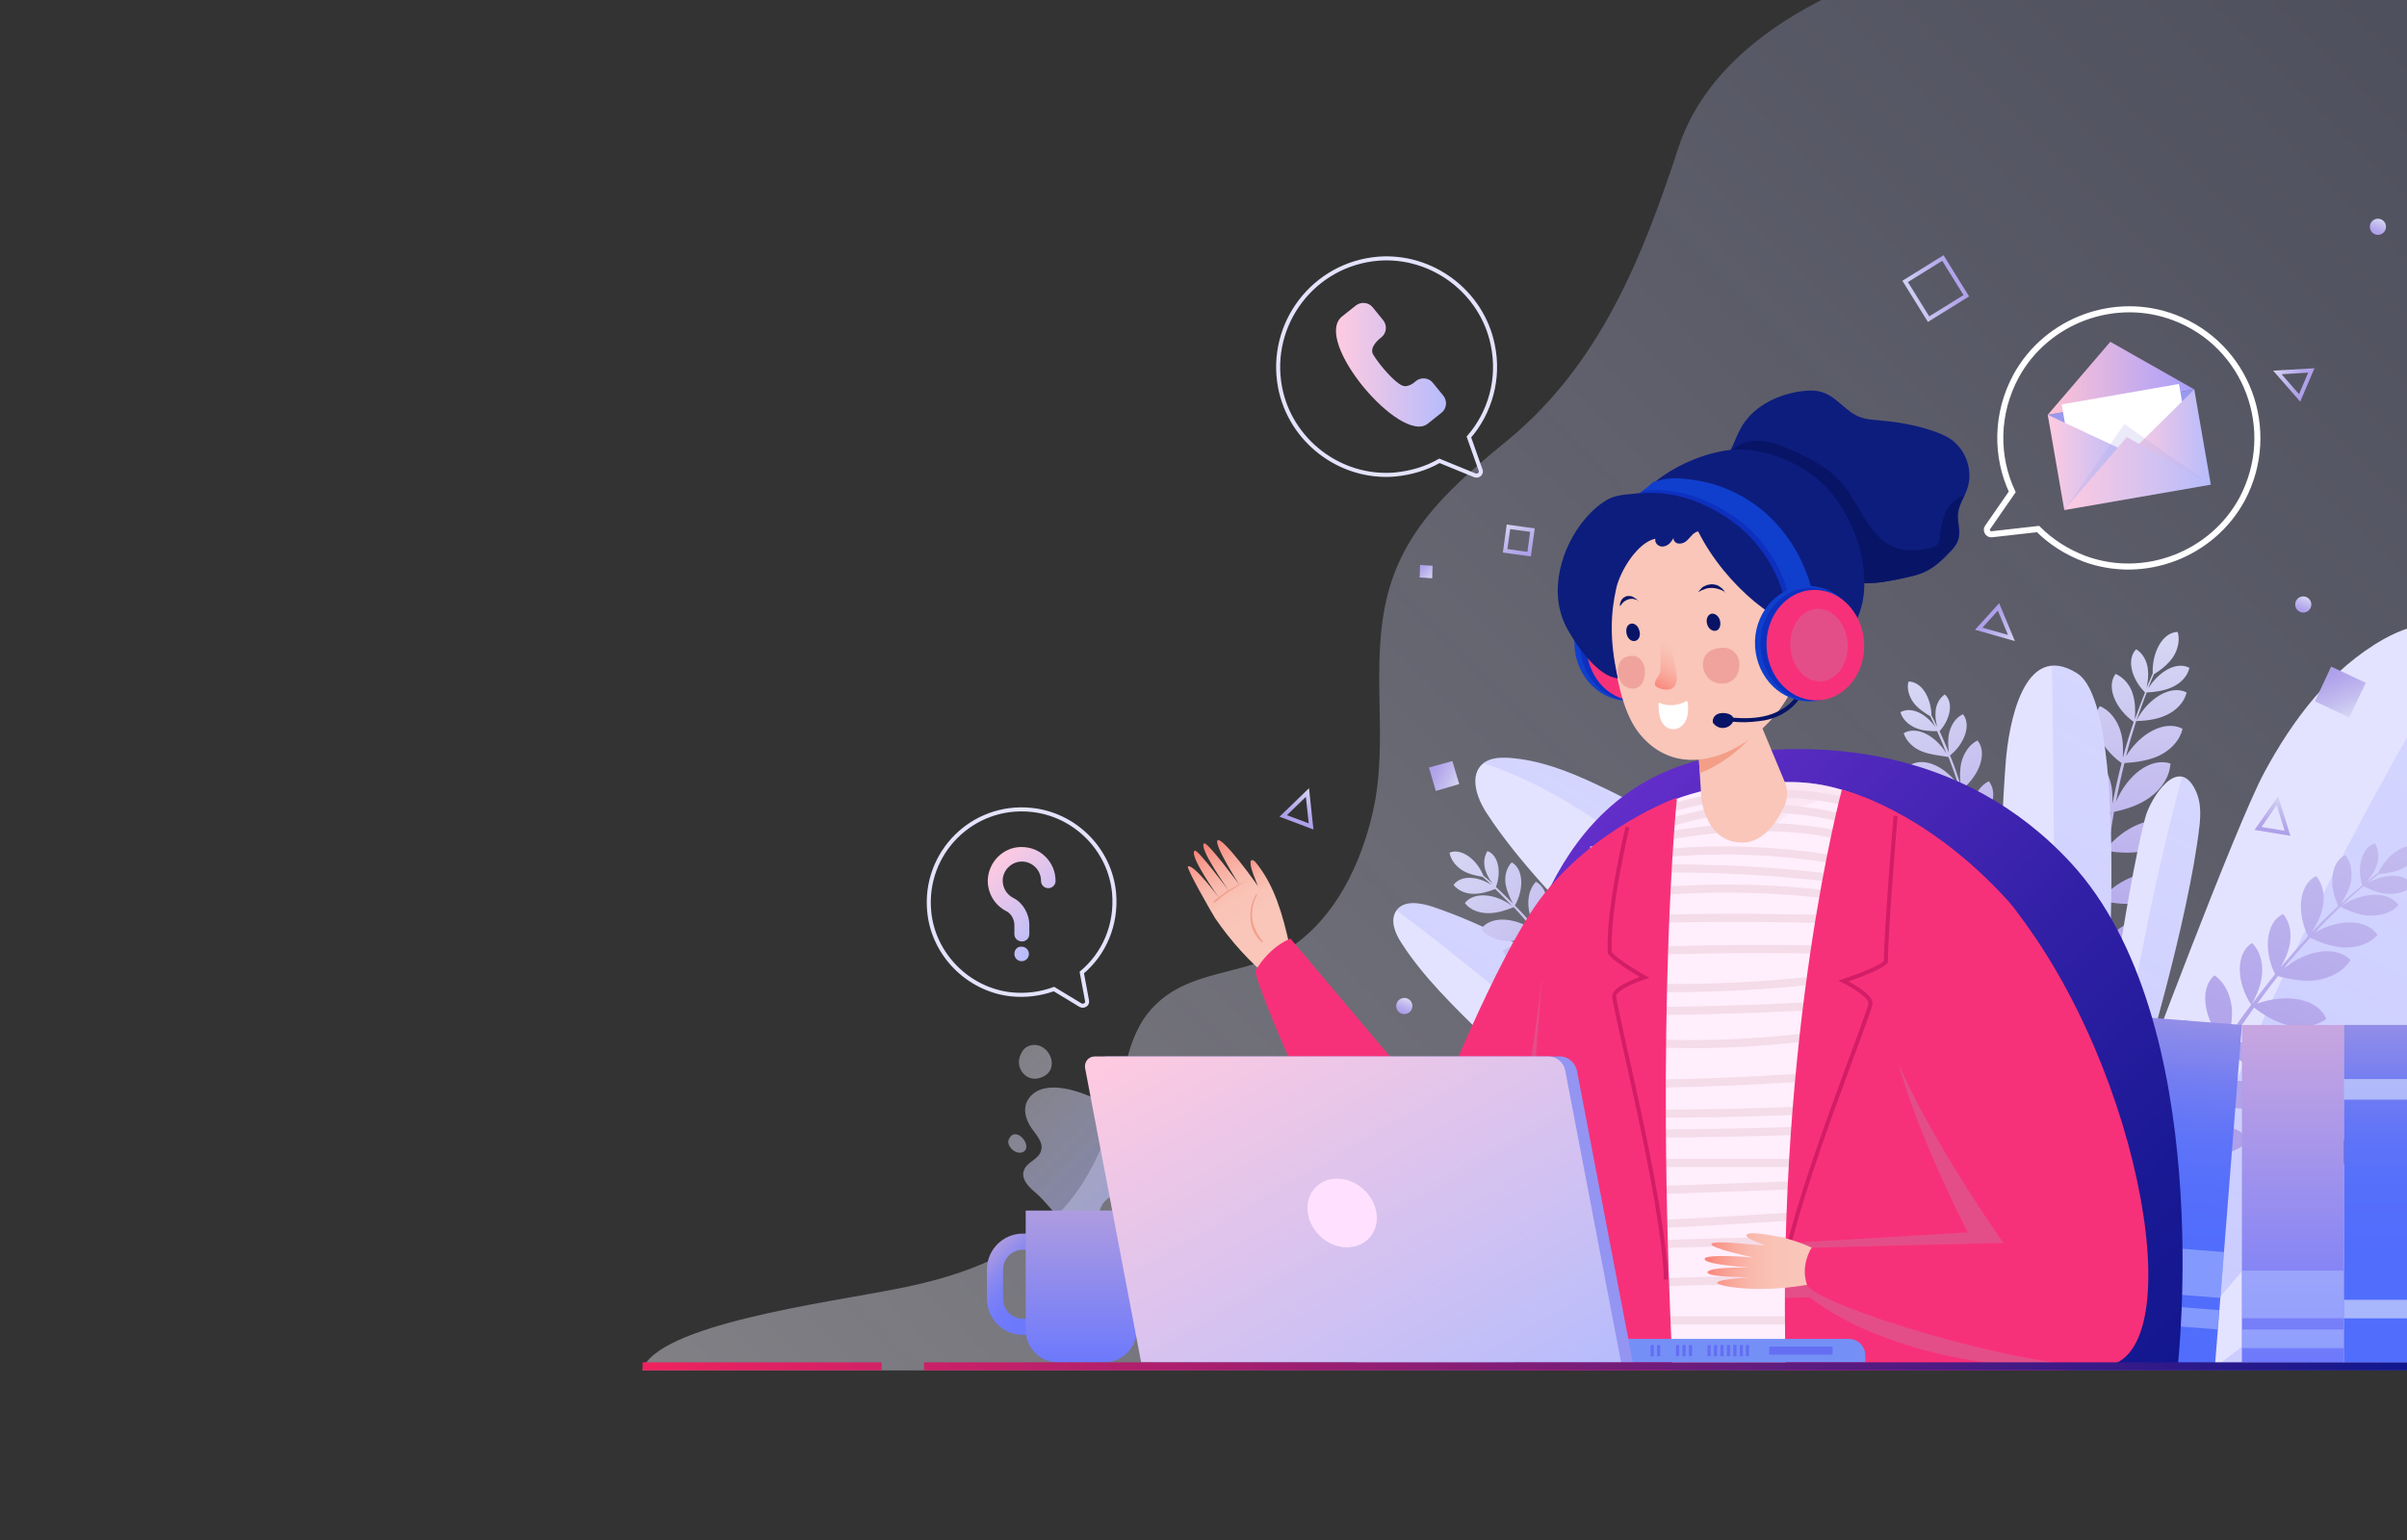 <?xml version="1.0" encoding="utf-8"?>
<!-- Generator: Adobe Illustrator 24.0.1, SVG Export Plug-In . SVG Version: 6.00 Build 0)  -->
<svg version="1.1" xmlns="http://www.w3.org/2000/svg" xmlns:xlink="http://www.w3.org/1999/xlink" x="0px" y="0px"
	 viewBox="0 0 596.3 381.7" style="enable-background:new 0 0 596.3 381.7;" xml:space="preserve">
<rect x="0" y="0" width="596.3" height="381.7" fill="#333333" stroke="none"/>
<style type="text/css">
	.st0{clip-path:url(#SVGID_2_);}
	.st1{fill:url(#SVGID_3_);}
	.st2{fill:url(#SVGID_4_);}
	.st3{fill:#E4E3FF;}
	.st4{clip-path:url(#SVGID_6_);}
	.st5{fill:url(#SVGID_7_);}
	.st6{fill:url(#SVGID_8_);}
	.st7{fill:url(#SVGID_9_);}
	.st8{fill:url(#SVGID_10_);}
	.st9{fill:url(#SVGID_11_);}
	.st10{fill:url(#SVGID_12_);}
	.st11{fill:url(#SVGID_13_);}
	.st12{fill:url(#SVGID_14_);}
	.st13{fill:url(#SVGID_15_);}
	.st14{fill:url(#SVGID_16_);}
	.st15{fill:none;stroke:url(#SVGID_17_);stroke-miterlimit:10;}
	.st16{fill:none;stroke:url(#SVGID_18_);stroke-miterlimit:10;}
	.st17{fill:none;stroke:url(#SVGID_19_);stroke-miterlimit:10;}
	.st18{fill:none;stroke:url(#SVGID_20_);stroke-miterlimit:10;}
	.st19{fill:none;stroke:url(#SVGID_21_);stroke-miterlimit:10;}
	.st20{fill:url(#SVGID_22_);}
	.st21{fill:url(#SVGID_23_);}
	.st22{fill:url(#SVGID_24_);}
	.st23{fill:none;stroke:url(#SVGID_25_);stroke-miterlimit:10;}
	.st24{fill:url(#SVGID_26_);}
	.st25{fill:url(#SVGID_27_);}
	.st26{fill:url(#SVGID_28_);}
	.st27{fill:none;stroke:#E4E3FF;stroke-miterlimit:10;}
	.st28{fill:url(#SVGID_29_);}
	.st29{fill:url(#SVGID_30_);}
	.st30{fill:none;stroke:#FFFFFF;stroke-width:1.5;stroke-miterlimit:10;}
	.st31{fill:#9999EF;}
	.st32{fill:url(#SVGID_31_);}
	.st33{fill:#FFFFFF;}
	.st34{fill:url(#SVGID_32_);}
	.st35{fill:url(#SVGID_33_);}
	.st36{opacity:0.25;fill:#ADADEA;}
	.st37{fill:url(#SVGID_34_);}
	.st38{fill:url(#SVGID_35_);}
	.st39{opacity:0.55;fill:#ABBDFF;}
	.st40{fill:url(#SVGID_36_);}
	.st41{fill:url(#SVGID_37_);}
	.st42{opacity:0.75;fill:#C5CFFC;}
	.st43{fill:url(#SVGID_38_);}
	.st44{fill:#FFEEFC;}
	.st45{fill:none;stroke:#F4DCE9;stroke-width:2;stroke-miterlimit:10;}
	.st46{opacity:0.4;}
	.st47{fill:#F4DCE9;}
	.st48{fill:url(#SVGID_39_);}
	.st49{fill:url(#SVGID_40_);}
	.st50{fill:#F49E87;}
	.st51{fill:#F73179;}
	.st52{opacity:0.45;fill:#CC729B;}
	.st53{fill:none;stroke:#D31E67;stroke-miterlimit:10;}
	.st54{fill:url(#SVGID_41_);}
	.st55{fill:#103FCD;}
	.st56{fill:#0D30BF;}
	.st57{fill:#0D1D7D;}
	.st58{fill:#081466;}
	.st59{fill:#F9C6B9;}
	.st60{fill:url(#SVGID_42_);}
	.st61{fill:#EFA39C;}
	.st62{fill:url(#SVGID_43_);}
	.st63{fill:url(#SVGID_44_);}
	.st64{fill:url(#SVGID_45_);}
	.st65{fill:#7490F7;}
	.st66{fill:#9494F2;}
	.st67{fill:url(#SVGID_46_);}
	.st68{fill:#FFE1FF;}
	.st69{fill:#646EF2;}
	.st70{clip-path:url(#SVGID_2_);fill:url(#SVGID_47_);}
</style>
<g id="BACKGROUND">
</g>
<g id="OBJECTS">
	<g>
		<g>
			<defs>
				<rect id="SVGID_1_" x="0" width="596.3" height="381.7"/>
			</defs>
			<clipPath id="SVGID_2_">
				<use xlink:href="#SVGID_1_"  style="overflow:visible;"/>
			</clipPath>
			<g class="st0">
				
					<linearGradient id="SVGID_3_" gradientUnits="userSpaceOnUse" x1="-60.651" y1="39.356" x2="338.349" y2="438.355" gradientTransform="matrix(-1 0 0 1 596.258 0)">
					<stop  offset="0" style="stop-color:#BABEFF;stop-opacity:0.2"/>
					<stop  offset="1" style="stop-color:#F6F3FF;stop-opacity:0.4"/>
				</linearGradient>
				<path class="st1" d="M608.2,339.6l-449.1,0c3.4-11.3,45.9-16.8,63-20.2c14-2.7,28.3-7.4,38.9-17.4c7.1-6.7,11.5-15.6,14.5-24.7
					c2.8-8.4,3.2-18.9,8.7-26c9.1-11.7,24.3-9,35.5-16.5c11.2-7.5,17.5-20.8,20.4-33.6c4.1-17.9-0.9-36.1,3.7-54
					c4.4-17,16.8-27.5,29.8-38.2c22.7-18.7,33.3-45.2,42.2-72.4c11.4-34.8,59.8-45.8,59.8-45.8h132.5V339.6z"/>
			</g>
			<g class="st0">
				
					<linearGradient id="SVGID_4_" gradientUnits="userSpaceOnUse" x1="71.88" y1="264.381" x2="71.88" y2="156.449" gradientTransform="matrix(-1 0 0 1 596.258 0)">
					<stop  offset="0" style="stop-color:#AD9EEA"/>
					<stop  offset="0.25" style="stop-color:#B3A6EB"/>
					<stop  offset="0.644" style="stop-color:#C4BDEF"/>
					<stop  offset="1" style="stop-color:#D7D7F4"/>
				</linearGradient>
				<path class="st2" d="M506.9,235.1c3.6,0.4,6.8,2.8,8.8,5.9c1.4,2.2,2.3,4.7,3,7.3c0.1-4.2,0.2-8.5,0.4-12.7
					c-7.1-2.5-12.1-8.7-10.3-13.8c3.1,0.3,5.9,2.4,7.6,5.1c1.4,2.2,2.2,4.7,2.8,7.3c0.2-4,0.5-7.9,0.8-11.8
					c-7-2.6-11.9-8.7-10.1-13.7c3.1,0.3,5.9,2.4,7.6,5.1c1.3,2.1,2.1,4.4,2.7,6.8c0.3-3.3,0.7-6.6,1.2-9.9
					c-5.9-3.2-9.5-9.4-7.1-13.5c2.6,0.7,4.7,3,5.8,5.5c1.1,2.5,1.3,5.2,1.3,7.9c0.4-3.1,0.9-6.2,1.5-9.3c-5.3-3.8-8.1-10.3-5.3-14.1
					c2.5,1,4.3,3.5,5.1,6.1c0.6,1.9,0.7,3.9,0.6,5.9c0.7-3.4,1.4-6.7,2.3-10.1c-5.4-3.8-8.2-10.3-5.4-14.1c2.5,1,4.3,3.5,5.1,6.1
					c0.7,2.2,0.7,4.4,0.6,6.7c0.8-3,1.7-6,2.7-8.9c-4.5-3.2-6.9-8.7-4.5-11.9c2.1,0.9,3.7,2.9,4.3,5.1c0.6,1.9,0.6,4,0.5,6.1
					c0.8-2.2,1.6-4.4,2.5-6.6c-3.4-3.4-4.6-8.3-2.2-10.7c1.7,1,2.7,3,2.9,4.9c0.2,1.5,0,3.1-0.3,4.6c0.5-1.2,1-2.3,1.5-3.5
					c-0.2-5.2,2.4-10.2,6.2-10.3c0.6,2.1,0,4.5-1.2,6.3c-1.2,1.7-2.9,3.1-4.7,4.2c-0.5,1.1-1,2.3-1.4,3.5c2.6-4.2,7-6.8,10.2-5.1
					c-0.5,2.2-2.3,3.9-4.3,4.8c-2,0.9-4.2,1.2-6.3,1.3c-0.9,2.3-1.7,4.6-2.5,6.9c2.9-5.5,8.5-8.9,12.4-6.9c-0.6,2.5-2.6,4.5-5,5.6
					c-2.3,1.1-4.9,1.4-7.5,1.5c-0.9,2.9-1.8,5.8-2.5,8.7c3.5-5.7,9.6-9.1,14-6.8c-0.7,3-3.1,5.4-5.9,6.7c-2.6,1.2-5.6,1.6-8.5,1.8
					c-0.8,3.2-1.5,6.4-2.1,9.6c2.8-6.6,8.5-11.1,13.5-9.5c-0.2,3.4-2.3,6.4-5.1,8.4c-2.6,1.9-5.7,2.9-8.9,3.6
					c-0.5,2.8-0.9,5.6-1.3,8.4c5.1-5.7,12.6-8.2,16.9-4.7c-1.4,3.1-4.5,5.1-7.8,5.9c-3,0.7-6.2,0.6-9.2,0.1
					c-0.5,3.7-0.9,7.5-1.2,11.2c5.4-5.5,13.1-7.6,17.2-3.9c-1.6,3-4.8,4.8-8.1,5.5c-3,0.6-6.2,0.2-9.2-0.4
					c-0.3,3.9-0.6,7.7-0.8,11.6c4.6-6.3,12.2-9.6,16.8-6.3c-1.2,3.2-4.2,5.4-7.4,6.5c-3,1-6.3,1-9.5,0.8c-0.2,4.5-0.4,8.9-0.6,13.4
					c4.2-7.3,12-11.8,17.3-8.8c-0.9,3.5-3.8,6.3-7.2,7.9c-3.2,1.4-6.7,1.9-10.2,2c-0.2,4.7-0.3,9.3-0.5,13.9c0,0.2-0.3,0.2-0.3,0
					c0-4.4,0-8.8,0-13.2C510.5,248,504.7,240.9,506.9,235.1z"/>
				<g>
					<g>
						<path class="st3" d="M336.9,338.9c-1.1-1.5-2.1-3.1-3-4.8c-4.3-8.4-4.7-18.2-4-27.6c0.8-10.8,2.9-21.5,6.3-31.8
							c1.3-3.8,3-8,6.8-9.6c2.8-1.2,6.1-0.6,9.1,0.1c12.2,3,23.8,8.1,34.3,14.9c-9.4-18-28.2-29.3-39.2-46.4c-1.6-2.4-2.9-5.6-1.3-8
							c1.8-2.7,5.9-2,9-1c26.5,9,49.9,26.9,65.6,50.1c-6.7-29.5-35.7-47.9-52.2-73.3c-2.5-3.8-4.4-9.4-0.9-12.3
							c1.7-1.4,4.1-1.5,6.3-1.4c7.6,0.5,14.8,3.3,21.6,6.5c25.2,11.7,47.7,29.2,65.3,50.7c-4.5-12.8-16.9-21.3-22.2-33.8
							c-1.4-3.2-1.9-7.6,1-9.4c1.7-1.1,4-0.8,6-0.3c27,6.6,49.2,54.1,49.2,54.1s0.6-45.5,2.3-66.9c0.7-8.6,4.2-30.2,17.6-21.9
							c14.3,8.8,6.4,98.1,6.4,98.1s5.4-42.1,10.5-62.1c1.3-5.1,8.5-16.3,12.7-6.5c1.1,2.5,1.1,5.4,0.8,8.2
							c-2.7,23.9-15.1,64.5-15.1,64.5s24-64.3,31.1-77.5c7.1-13.2,16.5-25.7,29.6-33.1c18-10.2,38-0.9,39.9,21.9
							c4,46.4-78.6,138.9-95.3,155.8c41.1-60.9,127.9-102,151.7-83.7c3.4,2.6,9.4,8.3,5.4,20.8c-3.9,12.1-53,65.6-83.4,65.6
							C557.8,338.9,336.9,338.9,336.9,338.9z"/>
					</g>
					<g>
						<defs>
							<path id="SVGID_5_" d="M336.9,338.9c-1.1-1.5-2.1-3.1-3-4.8c-4.3-8.4-4.7-18.2-4-27.6c0.8-10.8,2.9-21.5,6.3-31.8
								c1.3-3.8,3-8,6.8-9.6c2.8-1.2,6.1-0.6,9.1,0.1c12.2,3,23.8,8.1,34.3,14.9c-9.4-18-28.2-29.3-39.2-46.4
								c-1.6-2.4-2.9-5.6-1.3-8c1.8-2.7,5.9-2,9-1c26.5,9,49.9,26.9,65.6,50.1c-6.7-29.5-35.7-47.9-52.2-73.3
								c-2.5-3.8-4.4-9.4-0.9-12.3c1.7-1.4,4.1-1.5,6.3-1.4c7.6,0.5,14.8,3.3,21.6,6.5c25.2,11.7,47.7,29.2,65.3,50.7
								c-4.5-12.8-16.9-21.3-22.2-33.8c-1.4-3.2-1.9-7.6,1-9.4c1.7-1.1,4-0.8,6-0.3c27,6.6,49.2,54.1,49.2,54.1s0.6-45.5,2.3-66.9
								c0.7-8.6,4.2-30.2,17.6-21.9c14.3,8.8,6.4,98.1,6.4,98.1s5.4-42.1,10.5-62.1c1.3-5.1,8.5-16.3,12.7-6.5
								c1.1,2.5,1.1,5.4,0.8,8.2c-2.7,23.9-15.1,64.5-15.1,64.5s24-64.3,31.1-77.5c7.1-13.2,16.5-25.7,29.6-33.1
								c18-10.2,38-0.9,39.9,21.9c4,46.4-78.6,138.9-95.3,155.8c41.1-60.9,127.9-102,151.7-83.7c3.4,2.6,9.4,8.3,5.4,20.8
								c-3.9,12.1-53,65.6-83.4,65.6C557.8,338.9,336.9,338.9,336.9,338.9z"/>
						</defs>
						<clipPath id="SVGID_6_">
							<use xlink:href="#SVGID_5_"  style="overflow:visible;"/>
						</clipPath>
						<g class="st4">
							
								<linearGradient id="SVGID_7_" gradientUnits="userSpaceOnUse" x1="58.621" y1="338.235" x2="-42.291" y2="151.733" gradientTransform="matrix(-1 0 0 1 596.258 0)">
								<stop  offset="0" style="stop-color:#5B6DFF;stop-opacity:0.2"/>
								<stop  offset="1" style="stop-color:#5B6DFF;stop-opacity:0.1"/>
							</linearGradient>
							<path class="st5" d="M534.7,338.9h-9.1c6.7-16.7,16.3-43,29.6-73.8c30.3-70.1,62.5-117.5,62.5-117.5c7.8,3.8,24.3,18,26,29.6
								C648.6,212.3,534.7,338.9,534.7,338.9z"/>
							
								<linearGradient id="SVGID_8_" gradientUnits="userSpaceOnUse" x1="99.474" y1="324.276" x2="30.892" y2="197.525" gradientTransform="matrix(-1 0 0 1 596.258 0)">
								<stop  offset="0" style="stop-color:#5B6DFF;stop-opacity:0.2"/>
								<stop  offset="1" style="stop-color:#5B6DFF;stop-opacity:0.1"/>
							</linearGradient>
							<path class="st6" d="M540.7,192.1c0,0-10.8,37.7-16.9,86.1c-5.9,47.6-7.8,61.3-7.8,61.3l14.1-72.8l21.5-71.9L540.7,192.1z"/>
							
								<linearGradient id="SVGID_9_" gradientUnits="userSpaceOnUse" x1="126.147" y1="325.274" x2="44.549" y2="174.467" gradientTransform="matrix(-1 0 0 1 596.258 0)">
								<stop  offset="0" style="stop-color:#5B6DFF;stop-opacity:0.2"/>
								<stop  offset="1" style="stop-color:#5B6DFF;stop-opacity:0.1"/>
							</linearGradient>
							<path class="st7" d="M508.3,164.6c0,0,2.9,151.7-4.1,174.3c-7,22.6,7.6-0.5,7.6-0.5l9.4-77.2l7.2-93.6L508.3,164.6z"/>
							
								<linearGradient id="SVGID_10_" gradientUnits="userSpaceOnUse" x1="150.142" y1="305.657" x2="95.337" y2="204.369" gradientTransform="matrix(-1 0 0 1 596.258 0)">
								<stop  offset="0" style="stop-color:#5B6DFF;stop-opacity:0.2"/>
								<stop  offset="1" style="stop-color:#5B6DFF;stop-opacity:0.1"/>
							</linearGradient>
							<path class="st8" d="M439.4,201.9c0,0,23.7,17.4,36,43.4c25.4,53.9,26.2,94.3,26.2,94.3s3.4-42-7.2-86.6
								c-10.6-44.6-52.3-76.6-52.3-76.6L439.4,201.9z"/>
							
								<linearGradient id="SVGID_11_" gradientUnits="userSpaceOnUse" x1="200.42" y1="303.702" x2="149.144" y2="208.935" gradientTransform="matrix(-1 0 0 1 596.258 0)">
								<stop  offset="0" style="stop-color:#5B6DFF;stop-opacity:0.2"/>
								<stop  offset="1" style="stop-color:#5B6DFF;stop-opacity:0.1"/>
							</linearGradient>
							<path class="st9" d="M475.7,338.9c0,0-8.4-44.7-27.7-77.7c-34.9-59.7-80.5-72-80.5-72s-21.5-23.6,1.4-17.5
								c22.9,6.1,79.4,50.3,91.9,73.3c17.7,32.5,28.7,74.1,21.5,97C475,365,475.7,338.9,475.7,338.9z"/>
							
								<linearGradient id="SVGID_12_" gradientUnits="userSpaceOnUse" x1="211.762" y1="301.238" x2="179.903" y2="242.356" gradientTransform="matrix(-1 0 0 1 596.258 0)">
								<stop  offset="0" style="stop-color:#5B6DFF;stop-opacity:0.2"/>
								<stop  offset="1" style="stop-color:#5B6DFF;stop-opacity:0.1"/>
							</linearGradient>
							<path class="st10" d="M451.2,339.6c0,0-28.4-48.5-55.7-73.1c-27.3-24.6-49.5-40.9-49.5-40.9s-4.5-14,0.9-14
								c5.4,0,23.4,8,23.4,8l41.1,37l9.1,18.1C420.5,274.8,441.5,306.1,451.2,339.6z"/>
							
								<linearGradient id="SVGID_13_" gradientUnits="userSpaceOnUse" x1="10.437" y1="389.658" x2="-74.493" y2="232.693" gradientTransform="matrix(-1 0 0 1 596.258 0)">
								<stop  offset="0" style="stop-color:#5B6DFF;stop-opacity:0.2"/>
								<stop  offset="1" style="stop-color:#5B6DFF;stop-opacity:0.1"/>
							</linearGradient>
							<path class="st11" d="M717.6,264.4c0,0-20.8-18.3-73,9.6c-52.3,27.9-123.5,86.7-123.5,86.7l117.3,6.5l57-31.6L717.6,264.4z"
								/>
						</g>
					</g>
				</g>
				
					<linearGradient id="SVGID_14_" gradientUnits="userSpaceOnUse" x1="50.399" y1="288.625" x2="-5.6" y2="150.626" gradientTransform="matrix(-0.998 -5.860000e-02 -5.860000e-02 0.998 610.439 2.34)">
					<stop  offset="0" style="stop-color:#AD9EEA"/>
					<stop  offset="0.25" style="stop-color:#B3A6EB"/>
					<stop  offset="0.644" style="stop-color:#C4BDEF"/>
					<stop  offset="1" style="stop-color:#D7D7F4"/>
				</linearGradient>
				<path class="st12" d="M536.2,283.1c-5.7-6.5-7.4-15.5-2.8-19.6c3,2.1,4.7,5.7,5,9.4c0.2,2.6-0.2,5.3-0.9,7.8
					c2.1-3.7,4.2-7.4,6.4-11c-5-5.6-6.5-13.4-2.5-17c2.6,1.8,4,4.9,4.3,8.1c0.2,2.6-0.3,5.2-1,7.7c2-3.4,4.2-6.7,6.3-10
					c-4.9-5.6-6.4-13.3-2.4-16.8c2.6,1.8,4,4.9,4.3,8.1c0.2,2.4-0.2,4.9-0.9,7.3c1.8-2.8,3.7-5.5,5.7-8.1
					c-3.7-5.6-3.9-12.8,0.2-15.3c2,1.9,2.7,4.8,2.5,7.6c-0.2,2.7-1.3,5.2-2.5,7.5c1.9-2.5,3.8-5,5.7-7.4c-2.9-5.9-2.3-12.9,2-14.9
					c1.8,2.1,2.2,5.1,1.6,7.8c-0.4,1.9-1.2,3.7-2.2,5.4c2.2-2.6,4.5-5.2,6.8-7.7c-2.9-5.9-2.3-12.9,2-14.9c1.8,2.1,2.2,5.1,1.6,7.8
					c-0.4,2.2-1.5,4.2-2.7,6.1c2.1-2.2,4.3-4.4,6.6-6.5c-2.5-5-1.9-10.9,1.7-12.6c1.5,1.8,1.8,4.3,1.4,6.6c-0.4,2-1.4,3.8-2.5,5.5
					c1.7-1.6,3.5-3.1,5.3-4.6c-1.4-4.6-0.1-9.5,3.2-10.4c1,1.7,1,3.9,0.3,5.7c-0.5,1.4-1.4,2.7-2.5,3.9c1-0.8,2-1.6,3-2.4
					c2.3-4.7,6.9-7.8,10.3-6.1c-0.4,2.2-2.1,4-4.1,5c-1.9,1-4,1.3-6.1,1.5c-1,0.8-1.9,1.6-2.9,2.3c4.3-2.5,9.4-2.6,11.4,0.4
					c-1.5,1.7-3.8,2.3-6.1,2.2c-2.2-0.1-4.2-0.9-6.2-1.9c-1.9,1.6-3.7,3.2-5.5,4.9c5.1-3.5,11.7-3.8,14.2-0.2
					c-1.7,1.9-4.5,2.7-7.1,2.6c-2.6-0.1-5-1.1-7.3-2.2c-2.2,2.1-4.3,4.2-6.3,6.4c5.8-3.4,12.8-3.5,15.5,0.6
					c-2.1,2.3-5.3,3.2-8.4,3.1c-2.9-0.2-5.7-1.2-8.3-2.4c-2.2,2.4-4.4,4.9-6.4,7.5c5.6-4.5,12.8-5.7,16.4-2c-1.8,2.9-5.1,4.5-8.5,5
					c-3.2,0.4-6.4-0.2-9.5-1c-1.7,2.2-3.4,4.5-5.1,6.8c7.2-2.6,15-1.3,17.1,3.8c-2.7,2-6.4,2.3-9.7,1.5c-3-0.8-5.7-2.4-8.2-4.3
					c-2.2,3.1-4.3,6.2-6.4,9.3c7.4-2.3,15.2-0.5,17,4.8c-2.8,1.9-6.5,2-9.8,1c-2.9-0.9-5.5-2.7-7.9-4.7c-2.1,3.2-4.2,6.5-6.2,9.8
					c7.1-3.4,15.3-2.7,17.8,2.4c-2.6,2.2-6.2,2.8-9.6,2.2c-3.1-0.6-6-2.1-8.7-3.8c-2.3,3.8-4.6,7.7-6.9,11.5
					c7.2-4.5,16.1-4.7,19.4,0.4c-2.5,2.7-6.4,3.8-10,3.5c-3.5-0.2-6.8-1.5-9.9-3.1c-2.4,4-4.7,8.1-7,12.1c-0.1,0.2-0.4,0-0.3-0.2
					C532,290.8,534.1,287,536.2,283.1z"/>
				
					<linearGradient id="SVGID_15_" gradientUnits="userSpaceOnUse" x1="176.673" y1="280.276" x2="241.444" y2="215.505" gradientTransform="matrix(-1 0 0 1 596.258 0)">
					<stop  offset="0" style="stop-color:#AD9EEA"/>
					<stop  offset="0.25" style="stop-color:#B3A6EB"/>
					<stop  offset="0.644" style="stop-color:#C4BDEF"/>
					<stop  offset="1" style="stop-color:#D7D7F4"/>
				</linearGradient>
				<path class="st13" d="M369.5,219.3c-0.7-0.7-1.5-1.4-2.2-2c-1.7-0.3-3.5-0.7-5-1.6c-1.6-1-2.9-2.6-3.2-4.4
					c2.9-1.2,6.7,1.6,8.4,5.7c0.8,0.7,1.6,1.3,2.3,2c-0.8-1-1.4-2.1-1.8-3.3c-0.5-1.6-0.4-3.4,0.5-4.8c2.7,1,3.5,5.2,2.1,8.9
					c1.4,1.3,2.8,2.7,4.2,4.1c-0.8-1.5-1.5-3.1-1.8-4.7c-0.3-1.9,0.1-4,1.5-5.5c2.9,1.6,3.1,6.6,0.8,10.7c1.8,1.8,3.5,3.7,5.2,5.7
					c-0.9-1.6-1.6-3.3-1.8-5.1c-0.3-2.3,0.2-4.8,1.8-6.5c3.5,1.9,3.7,7.8,0.9,12.7c1.8,2.2,3.5,4.4,5.2,6.7
					c-0.7-1.4-1.3-2.9-1.5-4.5c-0.3-2.3,0.2-4.8,1.8-6.5c3.5,1.9,3.7,7.8,1,12.6c1.5,2.1,2.9,4.2,4.3,6.3c-0.9-2-1.6-4.1-1.6-6.2
					c-0.1-2.3,0.7-4.7,2.5-6.2c3.3,2.3,2.8,8.3-0.6,12.8c1.5,2.3,2.9,4.6,4.3,7c-0.4-2-0.6-4-0.3-5.9c0.4-2.6,1.7-5.2,4-6.6
					c3.2,3.2,1.6,9.6-2.8,14c1.6,2.8,3.2,5.7,4.7,8.6c-0.5-2.1-0.7-4.2-0.4-6.3c0.4-2.6,1.7-5.2,4-6.6c3.2,3.2,1.6,9.7-2.9,14.1
					c1.6,3.1,3.2,6.3,4.7,9.5c-0.4-2.1-0.6-4.3-0.3-6.4c0.4-3.1,2-6.1,4.7-7.7c3.7,3.7,1.8,11.2-3.3,16.4c1.6,3.4,3.2,6.8,4.7,10.1
					c0.1,0.2-0.2,0.3-0.3,0.2c-1.8-3.5-3.6-7-5.4-10.5c-2.7,1.1-5.5,2.1-8.4,2.1c-3.1,0-6.3-1.1-8.3-3.5c3-4.1,10.4-3.5,16.3,0.5
					c-1.7-3.3-3.4-6.6-5.2-9.9c-2.3,1.3-4.8,2.4-7.5,2.7c-2.8,0.3-5.9-0.3-7.9-2.3c2.4-4.1,9.2-4.3,15-1.2c-1.5-2.8-3.1-5.7-4.7-8.5
					c-2.1,1.5-4.3,2.9-6.8,3.5c-2.8,0.7-5.9,0.4-8.2-1.3c1.8-4.3,8.4-5.4,14.5-3.2c-1.6-2.7-3.2-5.4-4.9-8.1
					c-2.2,1.4-4.5,2.6-7.1,3.1c-2.8,0.5-5.9,0.1-8.1-1.8c2-4.2,8.6-4.9,14.5-2.4c-1.3-2-2.6-3.9-3.9-5.9c-2.6,0.6-5.4,0.9-8,0.4
					c-2.8-0.5-5.5-2.1-6.9-4.6c3.2-2.9,9-1.6,13.5,2.3c-1.6-2.2-3.2-4.3-4.9-6.4c-2.3,0.9-4.6,1.6-7.1,1.6c-2.6,0-5.3-1-6.9-3
					c2.5-3.3,8.2-2.9,13,0.2c-1.6-1.9-3.2-3.8-4.9-5.6c-2,0.8-4.1,1.5-6.3,1.5c-2.2,0-4.5-0.8-5.8-2.5c2.2-2.9,7.6-2.4,11.7,0.7
					c-1.4-1.4-2.8-2.9-4.2-4.2c-1.7,0.7-3.5,1.2-5.3,1.2c-1.9,0-3.8-0.7-5-2.2C361.9,216.8,366.1,217.1,369.5,219.3z"/>
				
					<linearGradient id="SVGID_16_" gradientUnits="userSpaceOnUse" x1="88.64" y1="251.677" x2="133.233" y2="174.44" gradientTransform="matrix(-1 0 0 1 596.258 0)">
					<stop  offset="0" style="stop-color:#AD9EEA"/>
					<stop  offset="0.25" style="stop-color:#B3A6EB"/>
					<stop  offset="0.644" style="stop-color:#C4BDEF"/>
					<stop  offset="1" style="stop-color:#D7D7F4"/>
				</linearGradient>
				<path class="st14" d="M476.1,186.2c-2-0.8-3.8-2.4-4.5-4.5c3.2-1.9,7.9,0.6,10.6,5c-0.7-1.8-1.5-3.7-2.3-5.5
					c-1.8,0-3.7-0.1-5.3-0.8c-1.7-0.7-3.3-2.1-3.8-3.9c2.6-1.5,6.3,0.3,8.7,3.7c-0.4-0.9-0.9-1.8-1.3-2.7c-1.5-0.9-3-1.9-4.1-3.3
					c-1.1-1.5-1.8-3.5-1.3-5.3c3.2,0,5.6,3.9,5.7,8.4c0.5,0.9,0.9,1.8,1.4,2.8c-0.3-1.2-0.5-2.4-0.4-3.7c0.1-1.7,0.9-3.4,2.3-4.3
					c2.2,1.9,1.4,6.1-1.3,9.1c0.8,1.8,1.6,3.5,2.3,5.3c-0.2-1.7-0.3-3.4,0.1-5c0.5-1.9,1.6-3.7,3.4-4.5c2.1,2.6,0.4,7.3-3.2,10.2
					c1,2.4,1.8,4.8,2.6,7.2c-0.2-1.8-0.2-3.7,0.2-5.5c0.6-2.2,1.9-4.4,4-5.4c2.5,3.1,0.5,8.6-3.8,12.1c0.9,2.7,1.6,5.4,2.3,8.1
					c-0.1-1.6-0.1-3.1,0.3-4.7c0.6-2.2,1.9-4.4,4-5.4c2.5,3.1,0.5,8.6-3.8,12.1c0.6,2.4,1.1,4.9,1.6,7.4c-0.1-2.1,0.1-4.3,0.8-6.3
					c0.8-2.2,2.4-4.1,4.6-4.9c2.2,3.4-0.5,8.7-5.3,11.7c0.5,2.7,1,5.4,1.4,8.1c0.4-2,0.9-3.9,1.9-5.6c1.3-2.3,3.5-4.2,6.2-4.6
					c1.8,4.1-2.1,9.5-7.8,12c0.5,3.2,0.9,6.5,1.2,9.7c0.3-2.1,0.9-4.1,2-6c1.3-2.3,3.5-4.2,6.2-4.6c1.8,4.2-2.2,9.6-8,12
					c0.4,3.5,0.6,7,0.9,10.5c0.4-2.1,1-4.2,2.1-6c1.5-2.7,4.1-4.9,7.2-5.4c2.1,4.8-2.4,11-9.1,14c0.2,3.7,0.4,7.5,0.6,11.2
					c0,0.2-0.3,0.2-0.3,0c-0.4-3.9-0.7-7.8-1.1-11.7c-2.9,0.1-5.9-0.1-8.6-1.2c-2.9-1.1-5.5-3.3-6.4-6.3c4.3-2.7,11,0.6,14.9,6.5
					c-0.3-3.7-0.7-7.4-1.1-11.2c-2.7,0.3-5.4,0.4-7.9-0.2c-2.8-0.7-5.4-2.5-6.5-5.1c3.7-2.9,10.2-0.6,14.4,4.5
					c-0.3-3.2-0.7-6.4-1.2-9.6c-2.5,0.6-5.1,1.1-7.7,0.7c-2.8-0.4-5.6-1.8-7.1-4.2c3.3-3.3,9.8-1.9,14.6,2.4
					c-0.4-3.1-0.9-6.2-1.5-9.3c-2.6,0.5-5.2,0.8-7.7,0.3c-2.8-0.5-5.5-2.1-6.9-4.6c3.4-3.1,9.8-1.4,14.4,3.1
					c-0.4-2.3-0.9-4.6-1.4-6.9c-2.7-0.5-5.3-1.2-7.6-2.6c-2.4-1.5-4.4-4-4.7-6.8c4.1-1.5,9,1.9,11.7,7.1c-0.6-2.6-1.3-5.2-2.1-7.7
					c-2.4,0-4.9-0.2-7.1-1.1c-2.4-1-4.5-2.9-5.3-5.4c3.5-2.1,8.7,0.4,12,5c-0.8-2.4-1.6-4.7-2.5-7
					C480.3,187.2,478.1,187,476.1,186.2z"/>
			</g>
			<g class="st0">
				
					<linearGradient id="SVGID_17_" gradientUnits="userSpaceOnUse" x1="275.159" y1="204.066" x2="271.665" y2="195.457" gradientTransform="matrix(-1 0 0 1 596.258 0)">
					<stop  offset="0" style="stop-color:#AD9EEA"/>
					<stop  offset="0.25" style="stop-color:#B3A6EB"/>
					<stop  offset="0.644" style="stop-color:#C4BDEF"/>
					<stop  offset="1" style="stop-color:#D7D7F4"/>
				</linearGradient>
				<polygon class="st15" points="323.9,196.4 324.8,204.8 317.9,202.2 				"/>
				
					<linearGradient id="SVGID_18_" gradientUnits="userSpaceOnUse" x1="123.191" y1="151.984" x2="119.698" y2="143.376" gradientTransform="matrix(0.365 -0.931 -0.931 -0.365 588.726 322.855)">
					<stop  offset="0" style="stop-color:#AD9EEA"/>
					<stop  offset="0.25" style="stop-color:#B3A6EB"/>
					<stop  offset="0.644" style="stop-color:#C4BDEF"/>
					<stop  offset="1" style="stop-color:#D7D7F4"/>
				</linearGradient>
				<polygon class="st16" points="498.3,158.1 490.2,155.8 495.1,150.4 				"/>
				
					<linearGradient id="SVGID_19_" gradientUnits="userSpaceOnUse" x1="101.749" y1="84.568" x2="98.256" y2="75.959" gradientTransform="matrix(-0.981 0.194 0.194 0.981 646.362 103.791)">
					<stop  offset="0" style="stop-color:#AD9EEA"/>
					<stop  offset="0.25" style="stop-color:#B3A6EB"/>
					<stop  offset="0.644" style="stop-color:#C4BDEF"/>
					<stop  offset="1" style="stop-color:#D7D7F4"/>
				</linearGradient>
				<polygon class="st17" points="564.2,198.4 566.7,206.5 559.4,205.3 				"/>
				
					<linearGradient id="SVGID_20_" gradientUnits="userSpaceOnUse" x1="186.647" y1="111.605" x2="183.154" y2="102.997" gradientTransform="matrix(-4.570000e-02 0.999 0.999 4.570000e-02 468.788 -96.112)">
					<stop  offset="0" style="stop-color:#AD9EEA"/>
					<stop  offset="0.25" style="stop-color:#B3A6EB"/>
					<stop  offset="0.644" style="stop-color:#C4BDEF"/>
					<stop  offset="1" style="stop-color:#D7D7F4"/>
				</linearGradient>
				<polygon class="st18" points="564.2,92.3 572.6,91.8 569.7,98.6 				"/>
				
					<linearGradient id="SVGID_21_" gradientUnits="userSpaceOnUse" x1="124.89" y1="69.874" x2="108.277" y2="73.31" gradientTransform="matrix(-1 0 0 1 596.258 0)">
					<stop  offset="0" style="stop-color:#AD9EEA"/>
					<stop  offset="0.25" style="stop-color:#B3A6EB"/>
					<stop  offset="0.644" style="stop-color:#C4BDEF"/>
					<stop  offset="1" style="stop-color:#D7D7F4"/>
				</linearGradient>
				
					<rect x="474.2" y="66.1" transform="matrix(-0.85 0.527 -0.527 -0.85 925.03 -120.428)" class="st19" width="11" height="11"/>
				
					<linearGradient id="SVGID_22_" gradientUnits="userSpaceOnUse" x1="281.859" y1="184.829" x2="278.667" y2="187.858" gradientTransform="matrix(-0.999 -4.450000e-02 -4.450000e-02 0.999 641.569 -32.04)">
					<stop  offset="0" style="stop-color:#AD9EEA"/>
					<stop  offset="0.25" style="stop-color:#B3A6EB"/>
					<stop  offset="0.644" style="stop-color:#C4BDEF"/>
					<stop  offset="1" style="stop-color:#D7D7F4"/>
				</linearGradient>
				<polygon class="st20" points="351.7,143.1 354.8,143.3 354.9,140.2 351.8,140 				"/>
				
					<linearGradient id="SVGID_23_" gradientUnits="userSpaceOnUse" x1="59.835" y1="183.392" x2="50.126" y2="192.604" gradientTransform="matrix(-0.905 -0.425 -0.425 0.905 709.522 24.762)">
					<stop  offset="0" style="stop-color:#AD9EEA"/>
					<stop  offset="0.25" style="stop-color:#B3A6EB"/>
					<stop  offset="0.644" style="stop-color:#C4BDEF"/>
					<stop  offset="1" style="stop-color:#D7D7F4"/>
				</linearGradient>
				<polygon class="st21" points="573.5,173.8 582,177.8 586.1,169.2 577.5,165.2 				"/>
				
					<linearGradient id="SVGID_24_" gradientUnits="userSpaceOnUse" x1="240.481" y1="292.061" x2="234.328" y2="297.899" gradientTransform="matrix(-0.961 0.278 0.278 0.961 503.943 -157.02)">
					<stop  offset="0" style="stop-color:#AD9EEA"/>
					<stop  offset="0.25" style="stop-color:#B3A6EB"/>
					<stop  offset="0.644" style="stop-color:#C4BDEF"/>
					<stop  offset="1" style="stop-color:#D7D7F4"/>
				</linearGradient>
				<polygon class="st22" points="355.7,196 361.5,194.3 359.8,188.6 354,190.2 				"/>
				
					<linearGradient id="SVGID_25_" gradientUnits="userSpaceOnUse" x1="206.23" y1="141.54" x2="197.443" y2="146.091" gradientTransform="matrix(-0.914 -0.406 -0.406 0.914 619.257 84.662)">
					<stop  offset="0" style="stop-color:#AD9EEA"/>
					<stop  offset="0.25" style="stop-color:#B3A6EB"/>
					<stop  offset="0.644" style="stop-color:#C4BDEF"/>
					<stop  offset="1" style="stop-color:#D7D7F4"/>
				</linearGradient>
				
					<rect x="373.4" y="131" transform="matrix(-0.991 -0.137 0.137 -0.991 730.916 318.299)" class="st23" width="6" height="6"/>
				
					<linearGradient id="SVGID_26_" gradientUnits="userSpaceOnUse" x1="26.442" y1="151.568" x2="24.971" y2="147.944" gradientTransform="matrix(-1 0 0 1 596.258 0)">
					<stop  offset="0" style="stop-color:#AD9EEA"/>
					<stop  offset="0.25" style="stop-color:#B3A6EB"/>
					<stop  offset="0.644" style="stop-color:#C4BDEF"/>
					<stop  offset="1" style="stop-color:#D7D7F4"/>
				</linearGradient>
				<circle class="st24" cx="570.6" cy="149.8" r="2"/>
				
					<linearGradient id="SVGID_27_" gradientUnits="userSpaceOnUse" x1="7.848" y1="58.002" x2="6.377" y2="54.378" gradientTransform="matrix(-1 0 0 1 596.258 0)">
					<stop  offset="0" style="stop-color:#AD9EEA"/>
					<stop  offset="0.25" style="stop-color:#B3A6EB"/>
					<stop  offset="0.644" style="stop-color:#C4BDEF"/>
					<stop  offset="1" style="stop-color:#D7D7F4"/>
				</linearGradient>
				<circle class="st25" cx="589.1" cy="56.2" r="2"/>
				
					<linearGradient id="SVGID_28_" gradientUnits="userSpaceOnUse" x1="249.111" y1="251.084" x2="247.64" y2="247.46" gradientTransform="matrix(-1 0 0 1 596.258 0)">
					<stop  offset="0" style="stop-color:#AD9EEA"/>
					<stop  offset="0.25" style="stop-color:#B3A6EB"/>
					<stop  offset="0.644" style="stop-color:#C4BDEF"/>
					<stop  offset="1" style="stop-color:#D7D7F4"/>
				</linearGradient>
				<circle class="st26" cx="347.9" cy="249.3" r="2"/>
			</g>
			<g class="st0">
				<g>
					<path class="st27" d="M341.5,64.1c13.3-1,25.6,8.2,28.3,21.3c1.8,8.5-0.7,16.9-5.9,22.9l2.9,8.2c0.3,0.8-0.5,1.6-1.4,1.3
						l-8.8-3.6c-3.3,1.9-7,3-11.1,3.4c-13.5,1.1-25.9-8.4-28.4-21.7C314.2,80.3,325.4,65.4,341.5,64.1z"/>
					
						<linearGradient id="SVGID_29_" gradientUnits="userSpaceOnUse" x1="238.071" y1="90.406" x2="265.202" y2="90.406" gradientTransform="matrix(-1 0 0 1 596.258 0)">
						<stop  offset="0" style="stop-color:#B6BCFC"/>
						<stop  offset="1" style="stop-color:#FFCAE0"/>
					</linearGradient>
					<path class="st28" d="M353.7,105l3.4-2.7c1.3-1,1.5-2.9,0.5-4.2l-2.6-3.2c-1-1.3-2.9-1.5-4.2-0.5c0,0-1.9,1.9-3.5,1.1
						c-1.8-0.8-5.3-4.7-7.1-7.6c-1.2-2,2-4.3,2-4.3c1.3-1,1.5-2.9,0.5-4.2l-2.6-3.2c-1-1.3-2.9-1.5-4.2-0.5l-3.4,2.7
						C325,84.4,347.1,110.3,353.7,105z"/>
				</g>
				<g>
					<path class="st27" d="M255.5,200.7c10.8,1.1,19.5,9.8,20.5,20.6c0.7,7.9-2.5,15.1-8,19.7l1.3,7c0.2,0.9-0.8,1.5-1.6,1.1l-6.6-4
						c-3.3,1.2-6.9,1.7-10.7,1.3c-10.6-1.2-19.2-9.9-20.2-20.5C228.8,211.3,241,199.2,255.5,200.7z"/>
					
						<linearGradient id="SVGID_30_" gradientUnits="userSpaceOnUse" x1="334.989" y1="230.802" x2="351.291" y2="214.501" gradientTransform="matrix(-1 0 0 1 596.258 0)">
						<stop  offset="0" style="stop-color:#B6BCFC"/>
						<stop  offset="1" style="stop-color:#FFCAE0"/>
					</linearGradient>
					<path class="st29" d="M251.3,231.5v-2.2c0-1.5-0.8-2.9-2-3.5c-2.9-1.5-4.6-4.4-4.6-7.6c0.1-4.5,3.8-8.3,8.3-8.3
						c2.3,0,4.4,0.8,6,2.4c1.6,1.6,2.5,3.7,2.5,6c0,1-0.8,1.8-1.8,1.8c-1,0-1.8-0.8-1.8-1.8c0-1.3-0.5-2.5-1.4-3.4
						c-0.9-0.9-2.1-1.4-3.3-1.4c0,0,0,0-0.1,0c-2.5,0-4.7,2.2-4.7,4.7c0,1.8,1,3.5,2.6,4.3c2.4,1.2,4,3.9,4,6.8v2.2
						c0,1-0.8,1.8-1.8,1.8C252.1,233.3,251.3,232.5,251.3,231.5z M251.3,236.4c0,1,0.8,1.8,1.8,1.8c1,0,1.8-0.8,1.8-1.8
						c0-1-0.8-1.8-1.8-1.8C252.1,234.5,251.3,235.3,251.3,236.4z"/>
				</g>
				<g>
					<g>
						<path class="st30" d="M538.7,78.7c-14.7-5.6-31.6,0.6-39.2,14.4c-5.1,9.4-5.1,20-1,28.8l-6.1,8.8c-0.5,0.7,0.1,1.8,1,1.7
							l11.5-1.3c3.2,3.2,7.1,5.7,11.6,7.4c14.8,5.4,31.6-1.1,39-14.9C564.5,106.5,556.6,85.5,538.7,78.7z"/>
					</g>
					<g>
						<g>
							<polygon class="st31" points="514.1,124.3 544,118.6 543.6,96.5 507.3,102.8 							"/>
							
								<linearGradient id="SVGID_31_" gradientUnits="userSpaceOnUse" x1="52.678" y1="93.775" x2="88.978" y2="93.775" gradientTransform="matrix(-1 0 0 1 596.258 0)">
								<stop  offset="0" style="stop-color:#A79EFC"/>
								<stop  offset="1" style="stop-color:#FFC3D4"/>
							</linearGradient>
							<polygon class="st32" points="507.3,102.8 543.6,96.5 522.8,84.7 							"/>
							
								<rect x="512.6" y="97.6" transform="matrix(-0.985 0.172 -0.172 -0.985 1065.788 127.643)" class="st33" width="29.5" height="24.9"/>
							
								<linearGradient id="SVGID_32_" gradientUnits="userSpaceOnUse" x1="48.55" y1="108.275" x2="68.618" y2="108.275" gradientTransform="matrix(-1 0 0 1 596.258 0)">
								<stop  offset="0" style="stop-color:#B6BCFC"/>
								<stop  offset="1" style="stop-color:#FFCAE0"/>
							</linearGradient>
							<polygon class="st34" points="543.6,96.5 547.7,120.1 527.6,112.3 							"/>
							
								<linearGradient id="SVGID_33_" gradientUnits="userSpaceOnUse" x1="68.618" y1="114.623" x2="88.978" y2="114.623" gradientTransform="matrix(-1 0 0 1 596.258 0)">
								<stop  offset="0" style="stop-color:#B6BCFC"/>
								<stop  offset="1" style="stop-color:#FFCAE0"/>
							</linearGradient>
							<polygon class="st35" points="507.3,102.8 511.4,126.4 527.6,112.3 							"/>
							<polygon class="st36" points="511.4,126.4 547.7,120.1 526.3,105.1 							"/>
							
								<linearGradient id="SVGID_34_" gradientUnits="userSpaceOnUse" x1="48.55" y1="117.375" x2="84.85" y2="117.375" gradientTransform="matrix(-1 0 0 1 596.258 0)">
								<stop  offset="0" style="stop-color:#B6BCFC"/>
								<stop  offset="1" style="stop-color:#FFCAE0"/>
							</linearGradient>
							<polygon class="st37" points="511.4,126.4 547.7,120.1 526.9,108.3 							"/>
						</g>
					</g>
				</g>
			</g>
			<g class="st0">
				<g>
					
						<linearGradient id="SVGID_35_" gradientUnits="userSpaceOnUse" x1="68.249" y1="337.058" x2="68.249" y2="253.43" gradientTransform="matrix(-1.145 -8.960000e-02 -7.930000e-02 1.014 639.087 2.035)">
						<stop  offset="0.337" style="stop-color:#516DFC"/>
						<stop  offset="0.512" style="stop-color:#556FFB"/>
						<stop  offset="0.669" style="stop-color:#5F74F8"/>
						<stop  offset="0.819" style="stop-color:#727DF2"/>
						<stop  offset="0.963" style="stop-color:#8B8AEA"/>
						<stop  offset="1" style="stop-color:#938EE8"/>
					</linearGradient>
					<polygon class="st38" points="519.7,336.5 548.7,338.8 555.4,254 526.3,251.7 					"/>
					
						<rect x="521.4" y="309.1" transform="matrix(-0.997 -7.797994e-02 7.797994e-02 -0.997 1045.813 670.474)" class="st39" width="29.1" height="11.4"/>
					
						<rect x="520.6" y="323.6" transform="matrix(-0.997 -7.798010e-02 7.798010e-02 -0.997 1043.202 692.676)" class="st39" width="29.1" height="4.8"/>
				</g>
				<g>
					
						<linearGradient id="SVGID_36_" gradientUnits="userSpaceOnUse" x1="28.235" y1="337.609" x2="28.235" y2="253.984" gradientTransform="matrix(-1 0 0 1 596.258 0)">
						<stop  offset="0" style="stop-color:#6D79FC"/>
						<stop  offset="1" style="stop-color:#C8A6E0"/>
					</linearGradient>
					<polygon class="st40" points="555.4,337.6 580.7,337.6 580.7,254 555.4,254 					"/>
					
						<rect x="555.4" y="314.8" transform="matrix(-1 -4.485846e-11 4.485846e-11 -1 1136.045 641.47)" class="st39" width="25.3" height="11.8"/>
					
						<rect x="555.4" y="329.5" transform="matrix(-1 -4.485846e-11 4.485846e-11 -1 1136.045 663.578)" class="st39" width="25.3" height="4.6"/>
				</g>
				<g>
					
						<linearGradient id="SVGID_37_" gradientUnits="userSpaceOnUse" x1="-2.088" y1="337.609" x2="-2.088" y2="253.984" gradientTransform="matrix(-1 0 0 1 596.258 0)">
						<stop  offset="0.337" style="stop-color:#516DFC"/>
						<stop  offset="0.512" style="stop-color:#556FFB"/>
						<stop  offset="0.669" style="stop-color:#5F74F8"/>
						<stop  offset="0.819" style="stop-color:#727DF2"/>
						<stop  offset="0.963" style="stop-color:#8B8AEA"/>
						<stop  offset="1" style="stop-color:#938EE8"/>
					</linearGradient>
					<polygon class="st41" points="580.7,337.6 616,337.6 616,254 580.7,254 					"/>
					
						<rect x="580.7" y="267.3" transform="matrix(-1 -4.487844e-11 4.487844e-11 -1 1196.692 539.804)" class="st42" width="35.3" height="5.1"/>
					
						<rect x="580.7" y="322.2" transform="matrix(-1 -4.498147e-11 4.498147e-11 -1 1196.692 648.905)" class="st42" width="35.3" height="4.6"/>
				</g>
			</g>
			<g class="st0">
				
					<linearGradient id="SVGID_38_" gradientUnits="userSpaceOnUse" x1="72.967" y1="354.821" x2="212.711" y2="215.077" gradientTransform="matrix(-1 0 0 1 596.258 0)">
					<stop  offset="0" style="stop-color:#12178F"/>
					<stop  offset="0.194" style="stop-color:#1A1995"/>
					<stop  offset="0.501" style="stop-color:#3120A6"/>
					<stop  offset="0.881" style="stop-color:#562AC0"/>
					<stop  offset="1" style="stop-color:#632ECA"/>
				</linearGradient>
				<path class="st43" d="M539.5,338.6c0,0,9.8-85.5-26.5-124.8c-26.8-29-63.2-30.8-88-26.3c-74.7,13.6-49.8,150.2-49.8,150.2"/>
				<g>
					<g>
						<path class="st44" d="M391.4,218.9c5.2-9.5,16.2-25.6,52.4-25.1c32.4,0.4,49.7,34.8,53.1,41.5c0.4,0.8,0.6,1.2,0.6,1.2
							l7.5,102.1H384.1C384.1,338.6,386.1,228.4,391.4,218.9z"/>
						<g>
							<path class="st45" d="M467.2,205.9c-25.2-8.8-47.3-7.3-70.8,5.3"/>
							<path class="st45" d="M466.1,210.3c-11.3-4.7-23.7-5.8-35.9-5.2c-12.2,0.7-24.2,3.2-36.1,5.7"/>
							<path class="st45" d="M471.1,216.7c-24.8-6.9-51.3-7.8-76.5-2.7"/>
							<path class="st45" d="M465.6,219.2c-17.1-2.7-34.3-4-51.6-4c-9.1,0-18.5,0.4-26.9,4.1"/>
							<path class="st45" d="M470.2,224.5c-26.6-5.5-54.3-5.7-81-0.8"/>
							<path class="st45" d="M471.6,228.6c-28.8-1.6-57.7-1.5-86.5,0.1"/>
							<path class="st45" d="M463.6,235.7c-25.7-1-51.4-0.6-77,1.1"/>
							<path class="st45" d="M462.6,241.3c-27.1,4-54.7,4.6-82,2"/>
							<path class="st45" d="M461.6,248.6c-25,1.6-50,2.3-75,1.9"/>
							<path class="st45" d="M464.6,254.3c-25.8,5.1-52.5,5.8-78.6,2.2"/>
							<path class="st45" d="M460.6,265.9c-22.3,2-44.7,2.9-67,2.7"/>
							<path class="st45" d="M467.1,274c-26.3,1.9-52.7,2.4-79,1.6"/>
							<path class="st45" d="M473.1,278.9c-29.5,1.8-59,2.4-88.5,1.7"/>
							<path class="st45" d="M463.1,288.2c-26.8,0-53.7,0-80.5,0"/>
							<path class="st45" d="M473.6,292.7c-29.3,1-58.7,2.1-88,3.1"/>
							<path class="st45" d="M465.1,300c-28.5,2.1-57,3.7-85.5,4.6"/>
							<path class="st45" d="M471.1,307.2c-29,0.1-58,0.8-87,2.3"/>
							<path class="st45" d="M461.6,318.7c-24.8-2.1-49.8-1.7-74.5,1.1"/>
							<path class="st45" d="M464.6,327.2c-26.2,0-52.3,0-78.5,0"/>
							<path class="st45" d="M450.6,333.1c-20,0.2-40,0.4-60,0.6"/>
							<path class="st45" d="M468.1,203c-0.5-1.3-2-1.9-3.3-2.3c-17.8-6.1-40.2-5.3-57.5,2"/>
						</g>
						<g class="st46">
							<path class="st47" d="M457.8,196.2l-0.7,1c-4.1,0.5-11.5,1.7-16.9,7c-1.6,1.6-3.6,2.8-5.8,3.4c-2.2,0.6-4.7,0.3-6.2-1.4
								c-0.8-0.9-1.2-2.2-1.5-3.4c-0.5-2.6-0.2-5.2,0.6-7.7c0-0.1,0-0.1,0.1-0.2c4.8-0.8,10.2-1.2,16.3-1.1
								C448.8,193.8,453.5,194.7,457.8,196.2z"/>
						</g>
					</g>
					<g>
						<g>
							<g>
								
									<linearGradient id="SVGID_39_" gradientUnits="userSpaceOnUse" x1="279.414" y1="241.542" x2="298.128" y2="209.13" gradientTransform="matrix(-1 0 0 1 596.258 0)">
									<stop  offset="0.393" style="stop-color:#F9C6B9"/>
									<stop  offset="0.575" style="stop-color:#F9C3B6"/>
									<stop  offset="0.706" style="stop-color:#F9BAAD"/>
									<stop  offset="0.822" style="stop-color:#F9AA9D"/>
									<stop  offset="0.928" style="stop-color:#F99488"/>
									<stop  offset="1" style="stop-color:#F98074"/>
								</linearGradient>
								<path class="st48" d="M314.8,242.7c-5.3-4.4-9.9-9.5-13.8-15.2c-0.7-1.1-7.3-12.6-6.7-12.8c1.5-0.6,7.7,7.8,7.7,7.8
									s-7.7-10.7-6-11.7c0.7-0.4,8.4,9.9,8.4,9.9s-7.6-10.7-6.1-11.7c0.8-0.5,8.7,10.2,8.7,10.2s-6.6-10.3-5.3-11
									c1.2-0.6,8.9,9.5,12.3,14.9c3.4,5.4,5.4,16.9,5.4,16.9"/>
							</g>
							<g>
								
									<linearGradient id="SVGID_40_" gradientUnits="userSpaceOnUse" x1="278.955" y1="233.228" x2="290.789" y2="214.311" gradientTransform="matrix(-1 0 0 1 596.258 0)">
									<stop  offset="0.393" style="stop-color:#F9C6B9"/>
									<stop  offset="0.575" style="stop-color:#F9C3B6"/>
									<stop  offset="0.706" style="stop-color:#F9BAAD"/>
									<stop  offset="0.822" style="stop-color:#F9AA9D"/>
									<stop  offset="0.928" style="stop-color:#F99488"/>
									<stop  offset="1" style="stop-color:#F98074"/>
								</linearGradient>
								<path class="st49" d="M319.4,234c-0.8-3.6-1.7-7.2-3-10.7c-1.3-3.5-3-6.8-5.4-9.7c-0.3-0.3-0.8-0.7-1.1-0.3
									c-0.1,0.1-0.1,0.3-0.1,0.5c0,1,0.4,2,0.7,2.9c0.2,0.6,0.5,1.2,0.7,1.8c0.4,0.9,0.7,2,0.4,2.9c-0.1,0.4-0.4,0.7-0.6,1.1
									c-2.1,3.3-2.6,9.7,3.1,14.3"/>
							</g>
							<g>
								<g>
									<path class="st50" d="M311.2,221.6c-2.2,3.6-2,9,1.4,11.9c0.1,0.1,0.3,0,0.2-0.2c-1.2-1.6-2.2-3.2-2.5-5.2
										c-0.4-2.2,0.1-4.4,1.1-6.3C311.5,221.6,311.3,221.5,311.2,221.6L311.2,221.6z"/>
								</g>
							</g>
							<g>
								<g>
									<path class="st50" d="M308.7,218.3c-1.5,0.7-2.9,1.5-4.3,2.3c-0.7,0.4-1.3,0.9-2,1.4c-0.6,0.5-1.4,0.9-1.8,1.5
										c-0.1,0.1,0,0.3,0.2,0.2c0.7-0.4,1.3-1,1.9-1.5c0.6-0.5,1.3-0.9,2-1.4C305.9,220,307.3,219.2,308.7,218.3
										C308.7,218.4,308.7,218.3,308.7,218.3L308.7,218.3z"/>
								</g>
							</g>
						</g>
						<path class="st51" d="M415.4,197.7c0,0-20.6,7.3-34,25.3c-10.8,14.6-25.7,52.3-25.7,52.3l-36-42.7c0,0-5,1.7-8.7,8
							c0,4,29.7,76.6,46.7,76.3c17-0.3,46.2-37,46.2-37"/>
						<path class="st52" d="M394.3,291.3c-7.2,7.7-17.2,17.4-26.3,22.4c3.8-11.2,9.2-32.2,14-71l9.9,38.8L394.3,291.3z"/>
					</g>
					<g>
						<path class="st51" d="M442.4,339.6c-2.3-84.4,13.9-143.9,13.9-143.9s20.5,4.6,41.4,27.8c11.1,12.9,0.1,21.5,3.7,42.2
							c6.5,38.3,11,73.9,11,73.9H442.4z"/>
						<path class="st52" d="M501.4,265.7c6,35.1,10.2,68,10.9,73.2c-34,0.3-56.1-11-63.9-17.4c-1.9,0-5.4,0.1-6.2,0.2l0-5.2
							c0.4-4.8,3.4-8.6,3.4-8.6l41.9-2.5c0,0-19.3-37.1-19.3-54.7C468.1,250.6,494.9,227.4,501.4,265.7z"/>
						<path class="st53" d="M469.6,202.2c0,0-2.4,28.5-2.4,36.2c-1.9,1.9-10.5,4.7-10.5,4.7s6.7,3.3,6.7,5.5
							c0,2.2-17.8,45.6-21.3,65.1"/>
					</g>
					<g>
						<path class="st51" d="M381.9,244.2c-2.7,29.1-5.8,95.4-5.8,95.4h38.3c-4.4-89,1-141.4,1-141.4S385.2,208.7,381.9,244.2z"/>
						<path class="st53" d="M403.2,204.9c0,0-5,20.6-4.4,31.2c1.6,2.2,8.6,6.1,8.6,6.1s-7.1,2.3-7.5,4.5
							c-0.3,2.2,12.3,50.6,12.8,70.4"/>
					</g>
					<g>
						<g>
							
								<linearGradient id="SVGID_41_" gradientUnits="userSpaceOnUse" x1="143.557" y1="312.406" x2="173.996" y2="312.406" gradientTransform="matrix(-1 0 0 1 596.258 0)">
								<stop  offset="0.184" style="stop-color:#F9C6B9"/>
								<stop  offset="0.428" style="stop-color:#F9C3B6"/>
								<stop  offset="0.605" style="stop-color:#F9BAAD"/>
								<stop  offset="0.761" style="stop-color:#F9AA9D"/>
								<stop  offset="0.903" style="stop-color:#F99488"/>
								<stop  offset="1" style="stop-color:#F98074"/>
							</linearGradient>
							<path class="st54" d="M450.4,309.9c-3.3-1.6-7-3-10.8-3.6c-1.5-0.3-6.5-1.2-6.9-0.3c-0.5,1.2,5.6,2.6,4,2.6
								c-1.7,0-12.6-1.4-12.7-0.3c-0.1,1.1,10.3,3.3,10.3,3.3s-12-1-12,0.4c-0.1,1.4,11.1,2.1,11.1,2.1s-10.3-0.2-10.4,1.2
								c0,1.3,10.6,1.2,10.6,1.2s-8.2,0.5-8.2,1.4c0,0.9,12.7,3.2,27.3-0.6"/>
						</g>
						<path class="st51" d="M465.8,249.3c2.8,19.7,30.5,58.7,30.5,58.7l-47.5,1.2c0,0-2.9,4.3-1.1,9.3c3,5.1,51.4,20.1,72.7,20.1
							c23,0,10.7-73.2-22-114.2"/>
					</g>
				</g>
				<g>
					<g>
						
							<ellipse transform="matrix(0.998 -6.064976e-02 6.064976e-02 0.998 -8.928 24.755)" class="st55" cx="403.3" cy="159.4" rx="13.2" ry="14.3"/>
						
							<ellipse transform="matrix(0.998 -6.067700e-02 6.067700e-02 0.998 -8.948 24.81)" class="st56" cx="404" cy="159.7" rx="12.5" ry="14"/>
						<path class="st51" d="M393,160.7c0.5,7.6,6.2,13.4,12.9,12.9c6.7-0.4,11.7-6.9,11.2-14.4c-0.5-7.6-6.2-13.4-12.9-12.9
							C397.6,146.7,392.6,153.1,393,160.7z"/>
						
							<ellipse transform="matrix(0.998 -6.067025e-02 6.067025e-02 0.998 -8.953 24.924)" class="st52" cx="406" cy="159.9" rx="7.1" ry="9"/>
					</g>
					<g>
						<path class="st57" d="M427.8,113c1.5-2,2.1-4.4,3.3-6.6c2.8-5.4,8.8-8.5,14.8-9.4c2-0.3,4.2-0.4,6.1,0.4
							c3.3,1.3,5.5,4.8,8.9,6c1.3,0.5,2.7,0.6,4,0.7c4.6,0.4,9.2,1.1,13.7,2.6c1.7,0.6,3.4,1.2,4.9,2.3c3.7,2.7,5.4,8,3.8,12.3
							c-0.7,2-2,3.9-2.2,6c-0.2,2.2,0.8,4.5,0,6.6c-0.4,1.2-1.3,2.2-2.2,3.1c-1.6,1.7-3.3,3.3-5.4,4.4c-2,1.1-4.3,1.5-6.5,2
							c-2.9,0.6-5.9,1.2-8.9,1.1c-3,0-6.1-0.7-8.5-2.5c-2.1-1.5-3.6-3.7-5.1-5.9"/>
					</g>
					<g>
						<path class="st58" d="M442.8,111.1c4.9,2.2,9.9,4.5,13.4,8.5c2.4,2.8,4,6.2,6,9.3s4.6,6.1,8.2,7.1c2.3,0.6,4.7,0.4,7,0
							c0.9-0.1,1.9-0.3,2.5-1c0.6-0.7,0.6-1.6,0.7-2.4c0.3-3,1.1-6.1,3.2-8.2c0.7-0.7,1.7-1.2,2.7-1.5c-0.7,1.4-1.4,2.8-1.6,4.4
							c-0.2,2.2,0.8,4.5,0,6.6c-0.4,1.2-1.3,2.2-2.2,3.1c-1.6,1.7-3.3,3.3-5.4,4.4c-2,1.1-4.3,1.5-6.5,2c-2.9,0.6-5.9,1.2-8.9,1.1
							c-3,0-6.1-0.7-8.5-2.5c-2.1-1.5-3.6-3.7-5.1-5.9l-20.6-23C432.3,106.8,440,109.8,442.8,111.1z"/>
					</g>
					<path class="st59" d="M435.7,178.3l6.5,15.6c0.7,1.8,0.7,3.7,0,5.5c-1.6,3.6-5,9.4-10.6,9.4c-9,0-10.1-10.8-10.1-10.8
						l-0.9-14.4"/>
					<path class="st50" d="M421.1,191.6l-0.5-8.1l15.2-5.3l0.5,1.2C432.6,184.8,427,189.3,421.1,191.6z"/>
					<path class="st59" d="M403.5,131c-1.9,1.7-3.4,3.8-4.6,6.2c-3.3,6.9-1.3,14.5,0.1,21.6c1.4,7.2,2.4,17.3,7.3,23.2
						c12.7,15.3,35.1-0.1,39.2-15.4c2.8-10.5,4.6-24.8-3.1-33.8C433.3,122.1,413.7,121.5,403.5,131z"/>
					<g>
						<path class="st57" d="M448.9,155.6c-7.2,0.9-21.4-10.3-28.2-23.9c-1.5,0.2-2.2,2.2-3.6,2.8c-0.5,0.2-1.1,0.3-1.7,0.1
							c-0.5-0.2-0.9-0.8-0.8-1.3c-0.4,0.7-0.8,1.3-1.4,1.7c-0.6,0.4-1.4,0.6-2.1,0.3c-0.7-0.3-1.2-1.1-1-1.8
							c-4.4,0.9-8.7,7.9-9.7,12.3c-1.3,5.9-1.8,12.4,0.4,22.3c-4.9-0.4-10.3-8.1-12.6-12.4c-4.8-8.8-1.5-20.3,4.8-27.5
							c1.6-1.8,3.6-3.6,5.8-4.7c2.7-1.2,5.7-0.9,8.5-1.5c4.5-5.1,13.4-9.6,21.3-10.5c8.7-1,19.8,4,25.1,10.7
							c5.3,6.6,8.7,15.3,8.1,24.2c-0.5,7.9-5.8,14.6-11.6,20"/>
					</g>
					<g>
						<g>
							<path class="st58" d="M433.9,178.9c1.1-0.1,2.2-0.2,3.3-0.4c2.5-0.5,6-1.8,8.4-5.1c0.9-1.2,1.4-2.3,1.4-3.4
								c0-0.3-0.2-0.5-0.5-0.5c-0.3,0-0.5,0.2-0.5,0.5c-0.1,0.9-0.5,1.8-1.2,2.8c-2.3,3-5.5,4.2-7.8,4.7c-3.1,0.7-6.4,0.5-9.2,0.2
								c-0.3,0-0.5,0.2-0.5,0.5c0,0.3,0.2,0.5,0.5,0.5C429.6,178.9,431.7,179.1,433.9,178.9z"/>
						</g>
						<g>
							<path class="st58" d="M425.4,177c0.8-0.4,1.9-0.4,2.8-0.1c3.2,1.1-0.4,5-3.2,2.9c-0.2-0.2-0.4-0.4-0.6-0.6
								C424.1,178.4,424.6,177.4,425.4,177z"/>
						</g>
					</g>
					
						<linearGradient id="SVGID_42_" gradientUnits="userSpaceOnUse" x1="179.27" y1="160.377" x2="190.405" y2="170.941" gradientTransform="matrix(-0.96 0.279 0.279 0.96 544.802 -46.369)">
						<stop  offset="0.133" style="stop-color:#F9C6B9"/>
						<stop  offset="0.338" style="stop-color:#F9C2B5"/>
						<stop  offset="0.547" style="stop-color:#F9B6A9"/>
						<stop  offset="0.757" style="stop-color:#F9A195"/>
						<stop  offset="0.967" style="stop-color:#F98579"/>
						<stop  offset="1" style="stop-color:#F98074"/>
					</linearGradient>
					<path class="st60" d="M411.7,158.9c-0.7,0.2,0,7.1-0.5,8c-0.4,0.9-2,2.5-0.8,3.3c1.1,0.7,3,1.1,4.1,0.2
						c0.7-0.5,0.9-1.5,0.9-2.3c0-1.3-0.3-2.6-0.6-3.9C414.6,162.8,414,158.4,411.7,158.9z"/>
					<path class="st58" d="M403,157.2c0.3,1.2,1.3,1.9,2.2,1.6s1.3-1.4,0.9-2.6c-0.3-1.2-1.3-1.9-2.2-1.6S402.7,156,403,157.2z"/>
					<path class="st58" d="M422.9,154.6c0.3,1.2,1.3,1.9,2.2,1.7c0.9-0.2,1.3-1.4,1-2.5c-0.3-1.2-1.3-1.9-2.2-1.7
						C423,152.4,422.6,153.5,422.9,154.6z"/>
					<path class="st58" d="M406.1,149.3c0,0-0.1-0.1-0.2-0.3c-0.1-0.2-0.3-0.4-0.6-0.6c-0.3-0.2-0.6-0.4-1-0.6
						c-0.2,0-0.4-0.1-0.6-0.1c-0.2,0-0.4,0-0.6,0c-0.2,0.1-0.4,0.1-0.5,0.2c-0.2,0.1-0.3,0.2-0.5,0.3c-0.3,0.3-0.5,0.6-0.6,0.9
						c-0.1,0.3-0.2,0.6-0.2,0.8c0,0.2,0,0.3,0,0.3s0.1-0.1,0.2-0.2c0.1-0.1,0.3-0.3,0.4-0.5c0.2-0.2,0.4-0.4,0.7-0.6
						c0.3-0.2,0.6-0.3,0.9-0.4c0.3-0.1,0.6-0.1,0.9-0.1c0.2,0,0.3,0,0.5,0.1c0.1,0,0.3,0.1,0.4,0.1c0.3,0.1,0.5,0.2,0.6,0.3
						C406,149.3,406.1,149.3,406.1,149.3z"/>
					<path class="st58" d="M427.5,147c0,0-0.1-0.1-0.2-0.3c-0.1-0.2-0.3-0.5-0.6-0.8c-0.3-0.3-0.7-0.5-1.1-0.8
						c-0.2-0.1-0.5-0.2-0.7-0.2c-0.3-0.1-0.5-0.1-0.8-0.1c-0.3,0-0.5,0-0.8,0.1c-0.3,0-0.5,0.1-0.7,0.2c-0.5,0.2-0.9,0.4-1.1,0.7
						c-0.3,0.3-0.5,0.5-0.6,0.7c-0.1,0.2-0.2,0.3-0.2,0.3s0.1-0.1,0.3-0.2c0.2-0.1,0.4-0.3,0.8-0.4c0.2-0.1,0.3-0.1,0.5-0.2
						c0.2-0.1,0.4-0.1,0.6-0.2c0.4-0.1,0.8-0.1,1.3-0.1c0.4,0,0.9,0.1,1.3,0.2c0.2,0.1,0.4,0.1,0.6,0.2c0.2,0.1,0.4,0.1,0.5,0.2
						c0.3,0.2,0.6,0.3,0.8,0.4C427.4,147,427.5,147,427.5,147z"/>
					<g>
						<path class="st33" d="M411.2,174.2c1.5,0.8,4.5,0.8,6.4-0.4c0.2-0.1,0.5,0,0.5,0.2c0.7,5.2-2,6.6-3.2,6.7
							c-3.7,0.2-4.1-4.2-4-6.2C410.8,174.2,411,174.1,411.2,174.2z"/>
					</g>
					<g>
						<path class="st61" d="M423.2,168c-1.6-1.6-2.1-5.1,0.5-6.7c1.1-0.7,3.3-1,4.5-0.6c1.8,0.6,2.8,2.4,2.7,4
							c0,2.2-0.9,3.8-2.9,4.5C426.4,169.7,424.4,169.3,423.2,168z"/>
					</g>
					<g>
						<path class="st61" d="M401.8,169.4c-1.2-1.5-1.6-4.7,0.3-6.2c0.8-0.6,2.4-0.9,3.3-0.5c1.4,0.6,2.1,2.2,2.1,3.7
							c0,2-0.6,3.5-2.1,4.1C404.3,170.9,402.8,170.5,401.8,169.4z"/>
					</g>
					<g>
						<g>
							<g>
								<path class="st56" d="M447.5,146c-1.9-6.7-5.6-12.9-10.7-17.6c-5.1-4.7-11.7-7.8-18.6-8.7c-5.2-0.7-4.2-1.4-8.9,0.3
									l-3.3,2.3c8.4-0.9,16.6,2.1,23.4,7.1c6.8,5,11.5,12.6,13.1,20.9"/>
							</g>
							<g>
								<path class="st55" d="M448.6,145.2c-1.9-6.7-5.6-12.9-10.7-17.6c-5.1-4.7-11.7-7.8-18.6-8.7c-5.2-0.7-6.5-0.4-9.8,0.6
									l-2.4,2.1c8.4-0.9,16.6,2.1,23.4,7.1c6.8,5,11.5,12.6,13.1,20.9"/>
							</g>
						</g>
						<path class="st55" d="M434.8,160.3c0.5,7.9,6.8,13.9,14.1,13.5c7.3-0.4,12.8-7.2,12.3-15.1c-0.5-7.9-6.8-13.9-14.1-13.5
							C439.9,145.6,434.3,152.4,434.8,160.3z"/>
						
							<ellipse transform="matrix(0.998 -6.064401e-02 6.064401e-02 0.998 -8.861 27.508)" class="st56" cx="448.7" cy="159.7" rx="12.5" ry="14"/>
						
							<ellipse transform="matrix(0.998 -6.065792e-02 6.065792e-02 0.998 -8.873 27.579)" class="st51" cx="449.8" cy="159.9" rx="12.1" ry="13.7"/>
						
							<ellipse transform="matrix(0.998 -6.066918e-02 6.066918e-02 0.998 -8.87 27.636)" class="st52" cx="450.7" cy="159.9" rx="7.1" ry="9"/>
					</g>
				</g>
			</g>
			<g class="st0">
				<g>
					<g>
						
							<linearGradient id="SVGID_43_" gradientUnits="userSpaceOnUse" x1="319.183" y1="296.41" x2="349.077" y2="266.516" gradientTransform="matrix(-1 0 0 1 596.258 0)">
							<stop  offset="0" style="stop-color:#BABEFF;stop-opacity:0.6"/>
							<stop  offset="1" style="stop-color:#F6F3FF;stop-opacity:0.4"/>
						</linearGradient>
						<path class="st62" d="M253.9,289.5c1-1.7,3.4-2.3,4-4.3c0.8-2.4-1.9-4.6-2.9-6.5c-1.2-2.2-1.6-4.7,0.1-6.8
							c3.9-4.8,13.1-1.3,17.5,1c4.2,2.1,9,7.4,5.4,12.2c-3,4,5,3.8,2.1,8.1c-1.5,2.2-4.6,2.6-6.4,4.5c-1.7,1.7-1.2,4.6-3.8,5.5
							c-6.6,2.3-9-3.9-13.2-7.5c-1.4-1.2-3.1-2.7-3.2-4.5C253.4,290.7,253.6,290.1,253.9,289.5z M258.8,266.6
							c3.8-2.3,0.9-8.3-3.2-7.6c-1.7,0.3-2.4,1.4-2.9,2.7C251.4,264.9,254.7,269,258.8,266.6z M253.6,285.4c1.8-1.1-0.4-4.6-2.3-4.3
							c-0.8,0.1-1.1,0.7-1.4,1.3C249.2,283.9,251.7,286.5,253.6,285.4z"/>
					</g>
				</g>
				<g>
					
						<linearGradient id="SVGID_44_" gradientUnits="userSpaceOnUse" x1="331.238" y1="327.509" x2="349.838" y2="308.908" gradientTransform="matrix(-1 0 0 1 596.258 0)">
						<stop  offset="0.337" style="stop-color:#6D79FC"/>
						<stop  offset="0.513" style="stop-color:#717BFA"/>
						<stop  offset="0.671" style="stop-color:#7B81F6"/>
						<stop  offset="0.822" style="stop-color:#8E8BEE"/>
						<stop  offset="0.967" style="stop-color:#A798E3"/>
						<stop  offset="1" style="stop-color:#AE9CE0"/>
					</linearGradient>
					<path class="st63" d="M253.4,330.8h8.4v-4h-8.4c-2.7,0-4.9-2.2-4.9-4.9v-7.3c0-2.7,2.2-4.9,4.9-4.9h8.4v-4h-8.4
						c-4.9,0-8.9,4-8.9,8.9v7.3C244.5,326.8,248.5,330.8,253.4,330.8z"/>
				</g>
				
					<linearGradient id="SVGID_45_" gradientUnits="userSpaceOnUse" x1="328.449" y1="337.575" x2="328.449" y2="300.002" gradientTransform="matrix(-1 0 0 1 596.258 0)">
					<stop  offset="0" style="stop-color:#6D79FC"/>
					<stop  offset="1" style="stop-color:#AE9CE0"/>
				</linearGradient>
				<path class="st64" d="M262.1,337.6h11.5c4.4,0,8-3.6,8-8V300h-27.5v29.6C254.1,334,257.6,337.6,262.1,337.6z"/>
			</g>
			<g class="st0">
				<path class="st65" d="M369.8,337.6h92.3v-1.7c0-2.3-1.8-4.1-4.1-4.1h-88.2V337.6z"/>
				<path class="st66" d="M390.7,265.5l13.8,72.1H285.6l-13.9-73c-0.2-1.5,0.9-2.8,2.4-2.8h112.1
					C388.4,261.7,390.3,263.3,390.7,265.5z"/>
				
					<linearGradient id="SVGID_46_" gradientUnits="userSpaceOnUse" x1="228.678" y1="357.214" x2="294.301" y2="243.55" gradientTransform="matrix(-1 0 0 1 596.258 0)">
					<stop  offset="0" style="stop-color:#B6BCFC"/>
					<stop  offset="1" style="stop-color:#FFCAE0"/>
				</linearGradient>
				<path class="st67" d="M387.8,265.5l13.8,72.1H282.7l-13.9-73c-0.2-1.5,0.9-2.8,2.4-2.8h112.1
					C385.6,261.7,387.5,263.3,387.8,265.5z"/>
				<path class="st68" d="M324,300.6c0.7,4.7,5,8.5,9.7,8.5s8-3.8,7.3-8.5c-0.7-4.7-5-8.5-9.7-8.5C326.6,292,323.3,295.9,324,300.6z
					"/>
				<g>
					<g>
						<rect x="438.3" y="333.7" class="st69" width="15.7" height="2"/>
					</g>
					<g>
						<rect x="432.5" y="333.3" class="st69" width="0.8" height="2.8"/>
					</g>
					<g>
						<rect x="431" y="333.3" class="st69" width="0.8" height="2.8"/>
					</g>
					<g>
						<rect x="429.4" y="333.3" class="st69" width="0.8" height="2.8"/>
					</g>
					<g>
						<rect x="427.8" y="333.3" class="st69" width="0.8" height="2.8"/>
					</g>
					<g>
						<rect x="426.2" y="333.3" class="st69" width="0.8" height="2.8"/>
					</g>
					<g>
						<rect x="424.6" y="333.3" class="st69" width="0.8" height="2.8"/>
					</g>
					<g>
						<rect x="423" y="333.3" class="st69" width="0.8" height="2.8"/>
					</g>
					<g>
						<rect x="418.4" y="333.3" class="st69" width="0.8" height="2.8"/>
					</g>
					<g>
						<rect x="416.8" y="333.3" class="st69" width="0.8" height="2.8"/>
					</g>
					<g>
						<rect x="415.2" y="333.3" class="st69" width="0.8" height="2.8"/>
					</g>
					<g>
						<rect x="410.5" y="333.3" class="st69" width="0.8" height="2.8"/>
					</g>
					<g>
						<rect x="408.9" y="333.3" class="st69" width="0.8" height="2.8"/>
					</g>
				</g>
			</g>
			
				<linearGradient id="SVGID_47_" gradientUnits="userSpaceOnUse" x1="437.129" y1="338.575" x2="-0.427" y2="338.575" gradientTransform="matrix(-1 0 0 1 596.258 0)">
				<stop  offset="0" style="stop-color:#EF225F"/>
				<stop  offset="1" style="stop-color:#111890"/>
			</linearGradient>
			<path class="st70" d="M596.7,339.6H228.9v-2h367.8V339.6z M218.4,337.6h-59.2v2h59.2V337.6z"/>
		</g>
	</g>
</g>
<g id="DESIGNED_BY_FREEPIK">
</g>
</svg>
